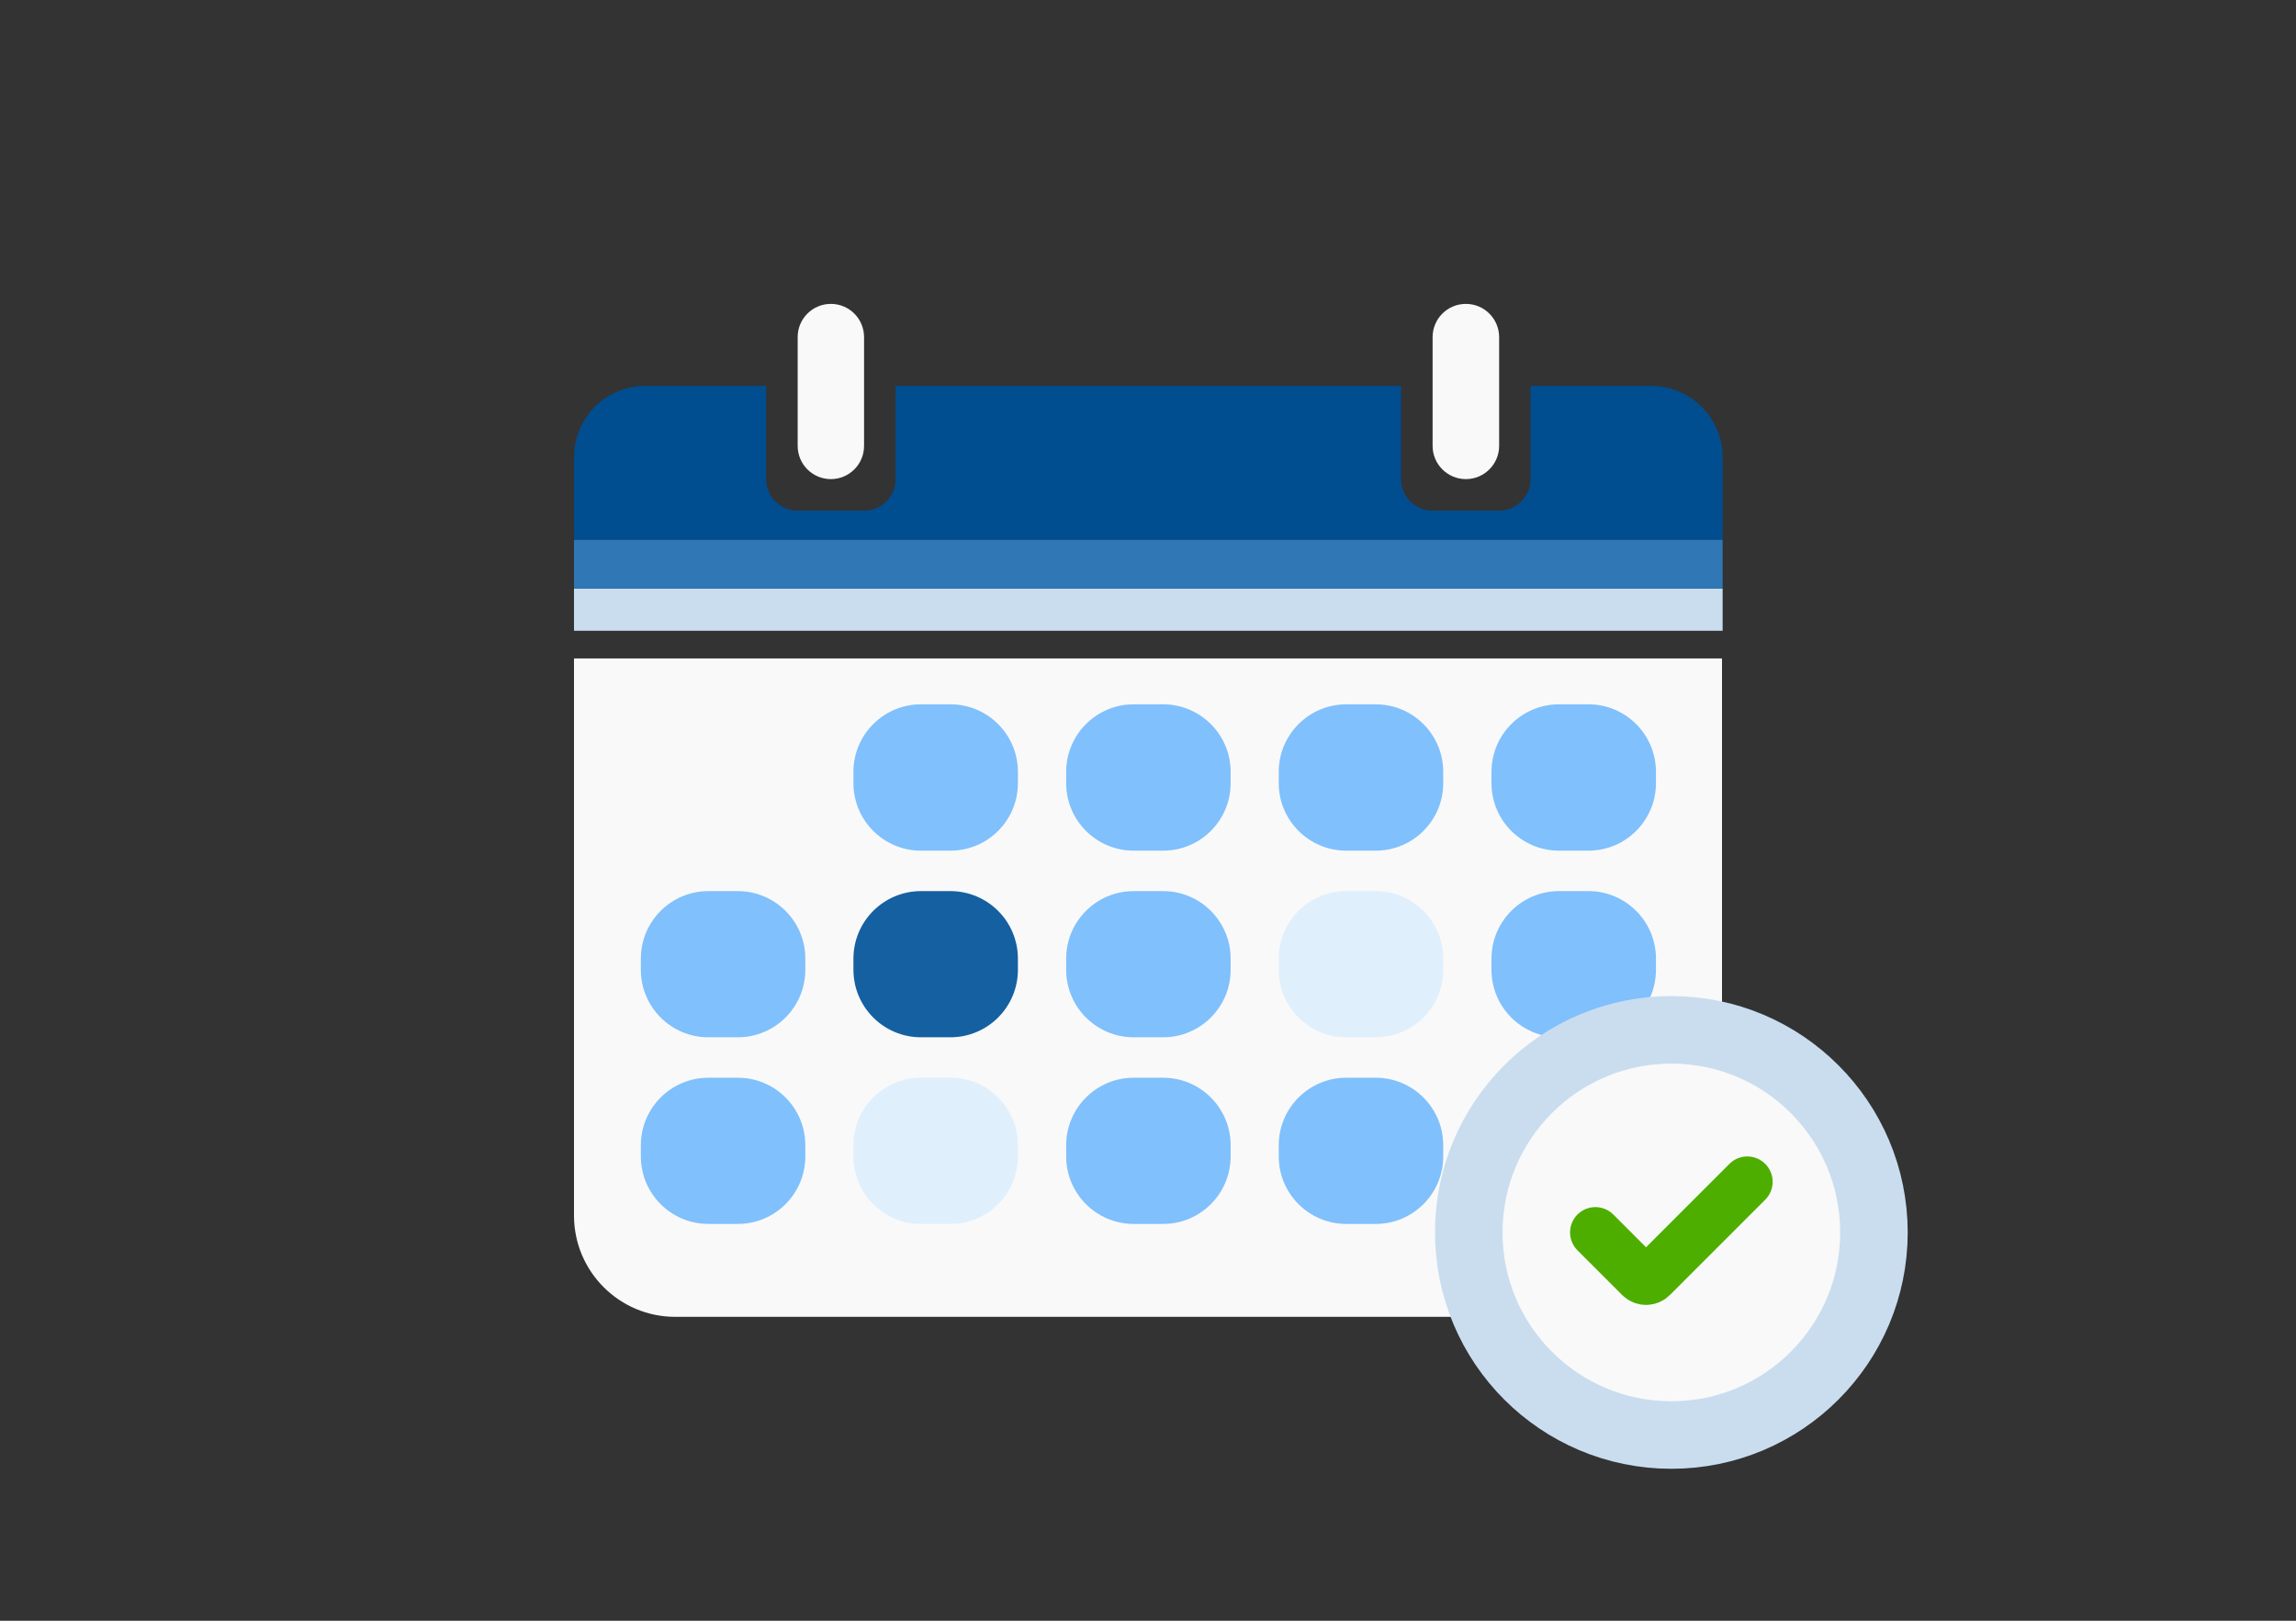 <svg width="136" height="96" viewBox="0 0 136 96" fill="none" xmlns="http://www.w3.org/2000/svg">
    <rect x="0" y="0" width="136" height="96" fill="#333333" stroke="none"/>
    <g clip-path="url(#clip0_5347_1741)">
        <path d="M34 39H102V72C102 75.314 99.314 78 96 78H40C36.686 78 34 75.314 34 72V39Z" fill="#F9F9F9" />
        <path d="M102.038 34.864H34V37.362H102.038V34.864Z" fill="#C9DDEF" />
        <path
            d="M38.746 23H40.995H45.236V28.379C45.236 29.495 46.133 30.391 47.249 30.391H51.181C52.297 30.391 53.193 29.485 53.193 28.379V23H82.845V28.379C82.845 29.495 83.752 30.391 84.858 30.391H88.79C89.906 30.391 90.802 29.485 90.802 28.379V23H97.82C98.891 23 99.937 23.438 100.697 24.198C101.457 24.957 101.895 26.003 101.895 27.075V31.834H34.144V27.075C34.144 26.003 34.581 24.957 35.332 24.197C36.092 23.438 37.147 23 38.219 23H38.746Z"
            fill="#004D8F" stroke="#004D8F" stroke-width="0.287" />
        <path d="M102.038 31.978H34V34.864H102.038V31.978Z" fill="#2F77B5" />
        <path
            d="M47.249 26.413C47.249 27.499 48.129 28.379 49.215 28.379C50.301 28.379 51.181 27.499 51.181 26.413V22.857V19.966C51.181 18.88 50.301 18 49.215 18C48.129 18 47.249 18.88 47.249 19.966V22.857V26.413Z"
            fill="#F9F9F9" />
        <path
            d="M84.858 26.409C84.858 27.497 85.74 28.379 86.828 28.379C87.917 28.379 88.799 27.497 88.799 26.409V22.857V19.971C88.799 18.882 87.917 18 86.828 18C85.74 18 84.858 18.882 84.858 19.971V22.857V26.409Z"
            fill="#F9F9F9" />
        <path
            d="M56.294 41.719H54.552C52.343 41.719 50.552 43.51 50.552 45.719V46.387C50.552 48.596 52.343 50.387 54.552 50.387H56.294C58.503 50.387 60.294 48.596 60.294 46.387V45.719C60.294 43.51 58.503 41.719 56.294 41.719Z"
            fill="#80C0FC" />
        <path
            d="M68.895 41.719H67.153C64.944 41.719 63.153 43.51 63.153 45.719V46.387C63.153 48.596 64.944 50.387 67.153 50.387H68.895C71.104 50.387 72.895 48.596 72.895 46.387V45.719C72.895 43.51 71.104 41.719 68.895 41.719Z"
            fill="#80C0FC" />
        <path
            d="M81.487 41.719H79.745C77.535 41.719 75.745 43.51 75.745 45.719V46.387C75.745 48.596 77.535 50.387 79.745 50.387H81.487C83.696 50.387 85.487 48.596 85.487 46.387V45.719C85.487 43.51 83.696 41.719 81.487 41.719Z"
            fill="#80C0FC" />
        <path
            d="M94.088 41.719H92.346C90.136 41.719 88.346 43.51 88.346 45.719V46.387C88.346 48.596 90.136 50.387 92.346 50.387H94.088C96.297 50.387 98.088 48.596 98.088 46.387V45.719C98.088 43.51 96.297 41.719 94.088 41.719Z"
            fill="#80C0FC" />
        <path
            d="M43.702 52.783H41.96C39.751 52.783 37.96 54.574 37.96 56.783V57.441C37.96 59.65 39.751 61.441 41.96 61.441H43.702C45.911 61.441 47.702 59.65 47.702 57.441V56.783C47.702 54.574 45.911 52.783 43.702 52.783Z"
            fill="#80C0FC" />
        <path
            d="M56.294 52.783H54.552C52.343 52.783 50.552 54.574 50.552 56.783V57.441C50.552 59.65 52.343 61.441 54.552 61.441H56.294C58.503 61.441 60.294 59.65 60.294 57.441V56.783C60.294 54.574 58.503 52.783 56.294 52.783Z"
            fill="#1560A0" />
        <path
            d="M68.895 52.783H67.153C64.944 52.783 63.153 54.574 63.153 56.783V57.441C63.153 59.65 64.944 61.441 67.153 61.441H68.895C71.104 61.441 72.895 59.65 72.895 57.441V56.783C72.895 54.574 71.104 52.783 68.895 52.783Z"
            fill="#80C0FC" />
        <path
            d="M81.487 52.783H79.745C77.535 52.783 75.745 54.574 75.745 56.783V57.441C75.745 59.65 77.535 61.441 79.745 61.441H81.487C83.696 61.441 85.487 59.65 85.487 57.441V56.783C85.487 54.574 83.696 52.783 81.487 52.783Z"
            fill="#E0EFFC" />
        <path
            d="M94.088 52.783H92.346C90.136 52.783 88.346 54.574 88.346 56.783V57.441C88.346 59.65 90.136 61.441 92.346 61.441H94.088C96.297 61.441 98.088 59.65 98.088 57.441V56.783C98.088 54.574 96.297 52.783 94.088 52.783Z"
            fill="#80C0FC" />
        <path
            d="M43.702 63.837H41.96C39.751 63.837 37.96 65.628 37.96 67.837V68.496C37.96 70.705 39.751 72.496 41.96 72.496H43.702C45.911 72.496 47.702 70.705 47.702 68.496V67.837C47.702 65.628 45.911 63.837 43.702 63.837Z"
            fill="#80C0FC" />
        <path
            d="M56.294 63.837H54.552C52.343 63.837 50.552 65.628 50.552 67.837V68.496C50.552 70.705 52.343 72.496 54.552 72.496H56.294C58.503 72.496 60.294 70.705 60.294 68.496V67.837C60.294 65.628 58.503 63.837 56.294 63.837Z"
            fill="#E0EFFC" />
        <path
            d="M68.895 63.837H67.153C64.944 63.837 63.153 65.628 63.153 67.837V68.496C63.153 70.705 64.944 72.496 67.153 72.496H68.895C71.104 72.496 72.895 70.705 72.895 68.496V67.837C72.895 65.628 71.104 63.837 68.895 63.837Z"
            fill="#80C0FC" />
        <path
            d="M81.487 63.837H79.745C77.535 63.837 75.745 65.628 75.745 67.837V68.496C75.745 70.705 77.535 72.496 79.745 72.496H81.487C83.696 72.496 85.487 70.705 85.487 68.496V67.837C85.487 65.628 83.696 63.837 81.487 63.837Z"
            fill="#80C0FC" />
    </g>
    <circle cx="99" cy="73" r="12" fill="#F9F9F9" stroke="#C9DDEF" stroke-width="4" />
    <path d="M94.5 73L97.146 75.646C97.342 75.842 97.658 75.842 97.854 75.646L103.5 70" stroke="#4DAE00"
        stroke-width="3" stroke-linecap="round" />
    <defs>
        <clipPath id="clip0_5347_1741">
            <rect width="68.038" height="60" fill="white" transform="translate(34 18)" />
        </clipPath>
    </defs>
</svg>